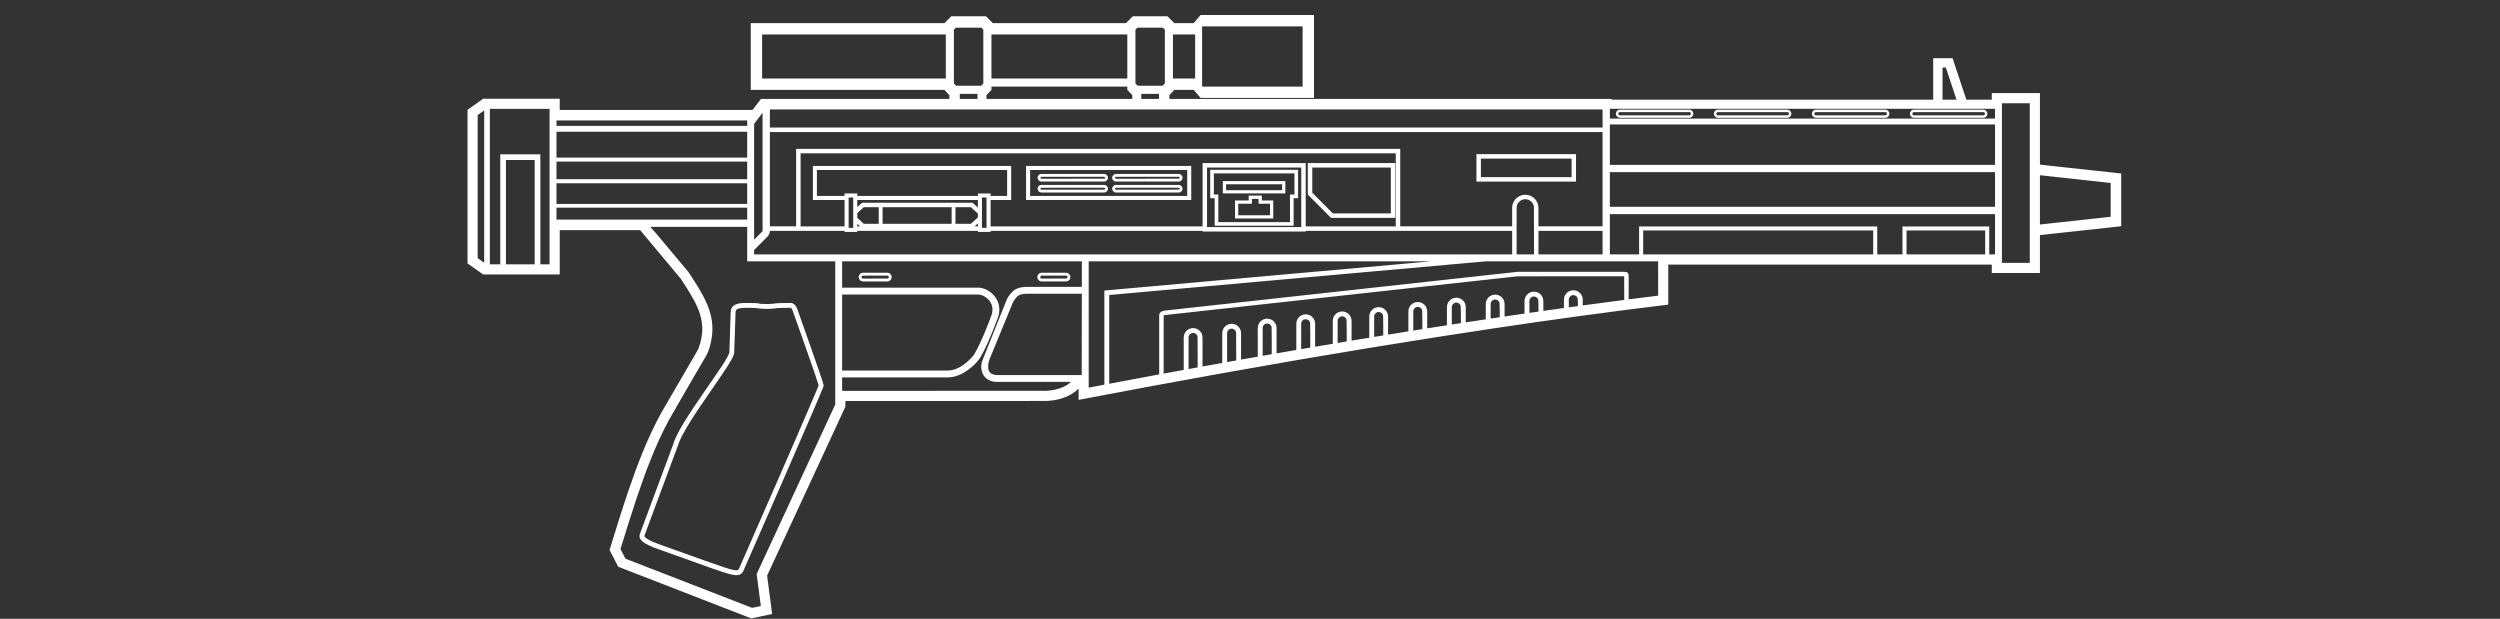 ﻿<?xml version="1.0" encoding="UTF-8" standalone="no"?>
<!DOCTYPE svg PUBLIC "-//W3C//DTD SVG 20010904//EN" "http://www.w3.org/TR/2001/REC-SVG-20010904/DTD/svg10.dtd">
<svg version="1.1" id="Frosty Editor v1.0.6.3" xmlns="http://www.w3.org/2000/svg" d1p1:xlink="http://www.w3.org/1999/xlink" viewBox="0 0 101 25" xmlns:d1p1="xmlns">
  <rect x="0" y="0" width="101" height="25" fill="#333333" stroke="none"/>
  <path stroke="none" fill="#ffffffff" d="M 48.505,0.607 C 48.503,0.609 48.502,0.611 48.500,0.613 48.408,0.720 48.316,0.827 48.224,0.934 47.441,0.934 47.441,0.934 47.441,0.934 47.350,0.842 47.258,0.750 47.166,0.658 45.764,0.658 45.764,0.658 45.764,0.658 45.673,0.750 45.581,0.842 45.489,0.934 40.109,0.934 40.109,0.934 40.109,0.934 40.017,0.842 39.925,0.750 39.834,0.658 38.432,0.658 38.432,0.658 38.432,0.658 38.340,0.750 38.248,0.842 38.157,0.934 30.330,0.934 30.330,0.934 30.330,0.934 30.330,3.630 30.330,3.630 30.330,3.630 38.154,3.630 38.154,3.630 38.154,3.630 38.221,3.702 38.288,3.773 38.355,3.844 38.355,3.996 38.355,3.996 38.355,3.996 30.744,3.996 30.744,3.996 30.744,3.996 30.630,4.145 30.515,4.293 30.401,4.442 22.613,4.442 22.613,4.442 22.613,4.442 22.613,3.989 22.613,3.989 22.613,3.989 19.519,3.989 19.519,3.989 19.519,3.989 19.309,4.139 19.098,4.288 18.888,4.437 18.888,6.505 18.888,8.573 18.888,10.641 19.098,10.790 19.309,10.939 19.519,11.088 22.613,11.088 22.613,11.088 22.613,11.088 22.613,9.297 22.613,9.297 22.613,9.297 25.861,9.297 25.861,9.297 25.861,9.297 26.409,9.951 26.958,10.605 27.503,11.261 27.763,11.662 28.035,12.061 28.214,12.506 28.304,12.732 28.363,12.972 28.371,13.213 28.383,13.509 28.323,13.805 28.219,14.082 28.177,14.176 28.117,14.259 28.069,14.349 27.622,15.116 27.174,15.881 26.731,16.650 26.157,17.685 25.737,18.797 25.358,19.916 25.117,20.619 24.904,21.330 24.682,22.039 24.663,22.098 24.644,22.158 24.626,22.218 24.743,22.444 24.860,22.671 24.977,22.897 26.767,23.592 28.558,24.288 30.348,24.983 30.630,24.923 30.912,24.864 31.194,24.805 31.126,24.288 31.059,23.771 30.991,23.255 32.045,20.980 33.099,18.706 34.153,16.432 34.153,16.200 34.153,16.200 34.153,16.200 36.853,16.200 39.553,16.200 42.253,16.199 42.636,16.188 43.025,16.094 43.349,15.884 43.431,15.830 43.507,15.769 43.575,15.698 43.575,16.155 43.575,16.155 43.575,16.155 45.495,15.788 47.417,15.431 49.342,15.085 50.260,14.920 51.179,14.761 52.097,14.600 52.797,14.480 53.497,14.359 54.198,14.245 54.416,14.209 54.633,14.172 54.850,14.134 55.206,14.075 55.562,14.020 55.918,13.960 57.389,13.718 58.862,13.490 60.336,13.268 62.686,12.916 65.039,12.592 67.398,12.306 67.398,10.689 67.398,10.689 67.398,10.689 80.468,10.689 80.468,10.689 80.468,10.689 80.468,11.028 80.468,11.028 80.468,11.028 82.413,11.028 82.413,11.028 82.413,11.028 82.413,10.619 82.413,10.619 82.413,10.619 82.413,9.498 82.413,9.498 82.413,9.498 83.508,9.379 84.602,9.259 85.697,9.140 85.697,7.009 85.697,7.009 85.697,7.009 84.602,6.890 83.508,6.770 82.413,6.651 82.413,3.761 82.413,3.761 82.413,3.761 80.468,3.761 80.468,3.761 80.468,3.761 80.468,4.027 80.468,4.027 80.468,4.027 79.440,4.027 79.440,4.027 79.440,4.027 79.254,3.469 79.069,2.910 78.884,2.352 78.101,2.352 78.101,2.352 78.101,2.352 78.101,4.027 78.101,4.027 78.101,4.027 72.000,4.027 72.000,4.027 72.000,4.027 65.138,4.027 65.138,4.027 65.138,4.027 65.101,3.990 65.044,3.993 64.996,3.996 47.243,3.996 47.243,3.996 47.243,3.996 47.243,3.844 47.243,3.844 47.243,3.844 47.310,3.773 47.377,3.702 47.444,3.630 48.224,3.630 48.224,3.630 48.224,3.630 48.317,3.739 48.411,3.848 48.505,3.957 53.085,3.957 53.085,3.957 53.085,3.957 53.085,0.607 53.085,0.607 53.085,0.607 Z M 48.565,1.066 C 52.626,1.066 52.626,1.066 52.626,1.066 52.626,3.498 52.626,3.498 52.626,3.498 48.565,3.498 48.565,3.498 48.565,3.498 Z M 38.621,1.117 C 39.644,1.117 39.644,1.117 39.644,1.117 39.672,1.145 39.699,1.172 39.727,1.200 39.727,3.370 39.727,3.370 39.727,3.370 39.697,3.402 39.668,3.433 39.638,3.465 38.628,3.465 38.628,3.465 38.628,3.465 38.598,3.433 38.568,3.402 38.538,3.370 38.538,1.200 38.538,1.200 38.538,1.200 38.566,1.172 38.594,1.145 38.621,1.117 Z M 45.954,1.117 C 46.977,1.117 46.977,1.117 46.977,1.117 47.004,1.145 47.032,1.172 47.060,1.200 47.060,3.370 47.060,3.370 47.060,3.370 47.030,3.402 47.000,3.433 46.970,3.465 45.960,3.465 45.960,3.465 45.960,3.465 45.930,3.433 45.901,3.402 45.871,3.370 45.871,1.200 45.871,1.200 45.871,1.200 45.899,1.172 45.926,1.145 45.954,1.117 Z M 30.789,1.392 C 38.211,1.392 38.211,1.392 38.211,1.392 38.211,3.172 38.211,3.172 38.211,3.172 30.789,3.172 30.789,3.172 30.789,3.172 Z M 40.055,1.392 C 45.543,1.392 45.543,1.392 45.543,1.392 45.543,3.172 45.543,3.172 45.543,3.172 40.055,3.172 40.055,3.172 40.055,3.172 Z M 47.387,1.392 C 47.956,1.392 47.956,1.392 47.956,1.392 48.284,1.392 48.284,1.392 48.284,1.392 48.284,3.172 48.284,3.172 48.284,3.172 47.956,3.172 47.956,3.172 47.956,3.172 47.387,3.172 47.387,3.172 47.387,3.172 Z M 78.478,2.728 C 78.612,2.728 78.612,2.728 78.612,2.728 78.743,3.123 78.874,3.518 79.005,3.913 79.043,4.027 79.043,4.027 79.043,4.027 78.478,4.027 78.478,4.027 78.478,4.027 78.478,3.913 78.478,3.913 78.478,3.913 Z M 40.055,3.499 C 45.543,3.499 45.543,3.499 45.543,3.499 45.543,3.499 45.543,3.499 45.543,3.499 45.543,3.499 45.543,3.499 45.543,3.499 45.543,3.630 45.543,3.630 45.543,3.630 45.744,3.844 45.744,3.844 45.744,3.844 45.744,3.996 45.744,3.996 45.744,3.996 39.854,3.996 39.854,3.996 39.854,3.996 39.854,3.844 39.854,3.844 39.854,3.844 40.055,3.630 40.055,3.630 40.055,3.630 40.055,3.499 40.055,3.499 40.055,3.499 Z M 45.818,3.793 C 45.818,3.793 45.818,3.793 45.818,3.793 45.818,3.996 45.818,3.996 45.818,3.996 45.818,3.996 45.818,3.996 45.818,3.996 Z M 38.775,3.793 C 39.490,3.793 39.490,3.793 39.490,3.793 39.490,3.996 39.490,3.996 39.490,3.996 38.775,3.996 38.775,3.996 38.775,3.996 Z M 46.108,3.793 C 46.823,3.793 46.823,3.793 46.823,3.793 46.823,3.996 46.823,3.996 46.823,3.996 46.108,3.996 46.108,3.996 46.108,3.996 Z M 80.878,4.171 C 82.003,4.171 82.003,4.171 82.003,4.171 82.003,6.651 82.003,6.651 82.003,6.651 82.003,10.619 82.003,10.619 82.003,10.619 80.878,10.619 80.878,10.619 80.878,10.619 Z M 65.038,4.395 C 80.599,4.395 80.599,4.395 80.599,4.395 80.599,4.792 80.599,4.792 80.599,4.792 65.038,4.792 65.038,4.792 65.038,4.792 Z M 19.790,4.399 C 22.203,4.399 22.203,4.399 22.203,4.399 22.203,10.679 22.203,10.679 22.203,10.679 21.830,10.679 21.830,10.679 21.830,10.679 21.830,6.234 21.830,6.234 21.830,6.234 20.211,6.234 20.211,6.234 20.211,6.234 20.211,10.679 20.211,10.679 20.211,10.679 19.790,10.679 19.790,10.679 19.790,10.679 Z M 31.103,4.422 C 64.744,4.422 64.744,4.422 64.744,4.422 64.744,5.152 64.744,5.152 64.744,5.152 31.103,5.152 31.103,5.152 31.103,5.152 Z M 72.173,4.431 C 72.158,4.431 72.143,4.431 72.127,4.431 71.219,4.431 70.311,4.431 69.403,4.431 69.397,4.431 69.397,4.431 69.397,4.431 69.344,4.433 69.293,4.463 69.266,4.508 69.234,4.558 69.233,4.625 69.263,4.676 69.290,4.723 69.341,4.755 69.395,4.758 69.441,4.758 69.488,4.758 69.534,4.758 70.426,4.758 71.317,4.758 72.209,4.758 72.263,4.758 72.316,4.728 72.345,4.682 72.376,4.633 72.379,4.568 72.351,4.517 72.325,4.468 72.274,4.435 72.219,4.431 72.204,4.431 72.188,4.431 72.173,4.431 Z M 80.093,4.431 C 80.078,4.431 80.062,4.431 80.047,4.431 79.139,4.431 78.231,4.431 77.322,4.431 77.317,4.431 77.317,4.431 77.317,4.431 77.264,4.433 77.213,4.463 77.186,4.508 77.154,4.558 77.153,4.625 77.183,4.676 77.210,4.723 77.261,4.755 77.315,4.758 77.361,4.758 77.408,4.758 77.454,4.758 78.345,4.758 79.237,4.758 80.129,4.758 80.183,4.758 80.236,4.728 80.265,4.682 80.296,4.633 80.298,4.568 80.270,4.517 80.245,4.468 80.193,4.435 80.139,4.431 80.123,4.431 80.108,4.431 80.093,4.431 Z M 68.187,4.431 C 68.164,4.431 68.141,4.431 68.118,4.431 67.226,4.431 66.335,4.431 65.443,4.431 65.437,4.431 65.437,4.431 65.437,4.431 65.384,4.433 65.334,4.463 65.306,4.508 65.274,4.558 65.273,4.625 65.303,4.676 65.330,4.723 65.381,4.755 65.435,4.758 65.482,4.758 65.528,4.758 65.574,4.758 66.466,4.758 67.357,4.758 68.249,4.758 68.303,4.758 68.356,4.728 68.385,4.682 68.417,4.632 68.419,4.564 68.389,4.513 68.362,4.466 68.311,4.434 68.257,4.431 68.234,4.431 68.210,4.431 68.187,4.431 Z M 76.107,4.431 C 76.084,4.431 76.060,4.431 76.037,4.431 75.146,4.431 74.254,4.431 73.363,4.431 73.357,4.431 73.357,4.431 73.357,4.431 73.304,4.433 73.253,4.463 73.226,4.508 73.194,4.558 73.193,4.625 73.223,4.676 73.250,4.723 73.301,4.755 73.355,4.758 73.401,4.758 73.448,4.758 73.494,4.758 74.386,4.758 75.277,4.758 76.169,4.758 76.223,4.758 76.276,4.728 76.305,4.682 76.337,4.632 76.339,4.564 76.309,4.513 76.282,4.466 76.231,4.434 76.176,4.431 76.153,4.431 76.130,4.431 76.107,4.431 Z M 19.561,4.462 C 19.561,10.616 19.561,10.616 19.561,10.616 19.473,10.554 19.385,10.491 19.298,10.429 19.298,4.648 19.298,4.648 19.298,4.648 19.385,4.586 19.473,4.524 19.561,4.462 Z M 65.449,4.529 C 65.459,4.529 65.469,4.530 65.478,4.529 68.247,4.529 68.247,4.529 68.247,4.529 68.277,4.528 68.305,4.551 68.311,4.580 68.317,4.609 68.302,4.640 68.276,4.653 68.257,4.663 68.236,4.659 68.215,4.660 67.292,4.660 66.368,4.660 65.444,4.660 65.413,4.660 65.384,4.634 65.380,4.604 65.376,4.575 65.393,4.544 65.421,4.534 65.430,4.530 65.440,4.529 65.449,4.529 Z M 69.409,4.529 C 69.419,4.529 69.429,4.530 69.438,4.529 72.206,4.529 72.206,4.529 72.206,4.529 72.236,4.528 72.265,4.551 72.271,4.580 72.277,4.609 72.262,4.640 72.236,4.653 72.217,4.663 72.196,4.659 72.175,4.660 71.251,4.660 70.328,4.660 69.404,4.660 69.373,4.660 69.344,4.634 69.340,4.604 69.336,4.575 69.353,4.544 69.381,4.534 69.390,4.530 69.399,4.529 69.409,4.529 Z M 73.369,4.529 C 73.379,4.529 73.388,4.530 73.398,4.529 76.166,4.529 76.166,4.529 76.166,4.529 76.196,4.528 76.225,4.551 76.230,4.580 76.237,4.609 76.222,4.640 76.196,4.653 76.177,4.663 76.155,4.659 76.135,4.660 75.211,4.660 74.287,4.660 73.363,4.660 73.332,4.660 73.304,4.634 73.300,4.604 73.295,4.575 73.313,4.544 73.341,4.534 73.350,4.530 73.359,4.529 73.369,4.529 Z M 77.329,4.529 C 77.338,4.529 77.348,4.530 77.358,4.529 80.126,4.529 80.126,4.529 80.126,4.529 80.156,4.528 80.184,4.551 80.190,4.580 80.197,4.609 80.182,4.640 80.156,4.653 80.137,4.663 80.115,4.659 80.095,4.660 79.171,4.660 78.247,4.660 77.323,4.660 77.292,4.660 77.264,4.634 77.260,4.604 77.255,4.575 77.273,4.544 77.301,4.534 77.310,4.530 77.319,4.529 77.329,4.529 Z M 30.808,4.558 C 30.808,9.339 30.808,9.339 30.808,9.339 30.466,9.684 30.466,9.684 30.466,9.684 30.466,9.166 30.466,9.166 30.466,9.166 30.466,5.004 30.466,5.004 30.466,5.004 Z M 22.482,4.868 C 30.187,4.868 30.187,4.868 30.187,4.868 30.187,5.086 30.187,5.086 30.187,5.086 22.482,5.086 22.482,5.086 22.482,5.086 Z M 65.038,5.029 C 80.599,5.029 80.599,5.029 80.599,5.029 80.599,6.661 80.599,6.661 80.599,6.661 65.038,6.661 65.038,6.661 65.038,6.661 Z M 22.482,5.321 C 30.187,5.321 30.187,5.321 30.187,5.321 30.187,6.366 30.187,6.366 30.187,6.366 22.482,6.366 22.482,6.366 22.482,6.366 Z M 31.103,5.335 C 64.744,5.335 64.744,5.335 64.744,5.335 64.744,9.144 64.744,9.144 64.744,9.144 62.154,9.144 62.154,9.144 62.154,9.144 62.154,8.890 62.154,8.636 62.153,8.382 62.149,8.198 62.041,8.022 61.879,7.935 61.793,7.887 61.694,7.865 61.595,7.870 61.416,7.877 61.244,7.983 61.158,8.141 61.106,8.231 61.086,8.337 61.091,8.441 61.091,9.144 61.091,9.144 61.091,9.144 56.569,9.144 56.569,9.144 56.569,9.144 56.569,6.014 56.569,6.014 56.569,6.014 32.164,6.014 32.164,6.014 32.164,6.014 32.164,6.030 32.164,6.030 32.164,6.030 32.164,9.144 32.164,9.144 32.164,9.144 31.103,9.144 31.103,9.144 31.103,9.144 Z M 32.344,6.194 C 56.389,6.194 56.389,6.194 56.389,6.194 56.389,9.146 56.389,9.146 56.389,9.146 52.751,9.146 52.751,9.146 52.751,9.146 52.751,8.294 52.751,7.441 52.751,6.589 48.584,6.589 48.584,6.589 48.584,6.589 48.584,6.605 48.584,6.605 48.584,6.605 48.584,9.146 48.584,9.146 48.584,9.146 40.020,9.146 40.020,9.146 40.020,9.146 40.020,8.080 40.020,8.080 40.020,8.080 40.852,8.080 40.852,8.080 40.852,8.080 40.852,6.705 40.852,6.705 40.852,6.705 38.181,6.705 35.511,6.705 32.840,6.705 32.840,6.722 32.840,6.722 32.840,6.722 32.840,8.080 32.840,8.080 32.840,8.080 34.121,8.080 34.121,8.080 34.121,8.080 34.121,9.146 34.121,9.146 34.121,9.146 32.344,9.146 32.344,9.146 32.344,9.146 Z M 59.648,6.227 C 59.648,6.243 59.648,6.243 59.648,6.243 59.648,7.336 59.648,7.336 59.648,7.336 63.671,7.336 63.671,7.336 63.671,7.336 63.671,6.227 63.671,6.227 63.671,6.227 Z M 59.828,6.407 C 63.491,6.407 63.491,6.407 63.491,6.407 63.491,7.156 63.491,7.156 63.491,7.156 59.828,7.156 59.828,7.156 59.828,7.156 Z M 20.440,6.464 C 21.601,6.464 21.601,6.464 21.601,6.464 21.601,10.679 21.601,10.679 21.601,10.679 20.440,10.679 20.440,10.679 20.440,10.679 Z M 22.482,6.530 C 30.187,6.530 30.187,6.530 30.187,6.530 30.187,7.239 30.187,7.239 30.187,7.239 22.482,7.239 22.482,7.239 22.482,7.239 Z M 52.835,6.589 C 52.835,6.605 52.835,6.605 52.835,6.605 52.835,7.860 52.835,7.860 52.835,7.860 53.148,8.174 53.460,8.488 53.773,8.802 56.370,8.802 56.370,8.802 56.370,8.802 56.370,6.589 56.370,6.589 56.370,6.589 Z M 41.453,6.705 C 41.453,6.722 41.453,6.722 41.453,6.722 41.453,8.080 41.453,8.080 41.453,8.080 48.126,8.080 48.126,8.080 48.126,8.080 48.126,6.705 48.126,6.705 48.126,6.705 45.902,6.705 43.677,6.705 41.453,6.705 Z M 48.764,6.769 C 52.571,6.769 52.571,6.769 52.571,6.769 52.571,9.173 52.571,9.173 52.571,9.173 48.764,9.173 48.764,9.173 48.764,9.173 Z M 53.016,6.769 C 56.190,6.769 56.190,6.769 56.190,6.769 56.190,8.622 56.190,8.622 56.190,8.622 53.847,8.622 53.847,8.622 53.847,8.622 53.016,7.786 53.016,7.786 53.016,7.786 Z M 48.892,6.859 C 48.892,6.875 48.892,6.875 48.892,6.875 48.892,8.006 48.892,8.006 48.892,8.006 49.072,8.006 49.072,8.006 49.072,8.006 49.072,9.120 49.072,9.120 49.072,9.120 52.263,9.120 52.263,9.120 52.263,9.120 52.263,8.006 52.263,8.006 52.263,8.006 52.443,8.006 52.443,8.006 52.443,8.006 52.443,6.859 52.443,6.859 52.443,6.859 Z M 33.003,6.869 C 40.688,6.869 40.688,6.869 40.688,6.869 40.688,7.916 40.688,7.916 40.688,7.916 40.020,7.916 40.020,7.916 40.020,7.916 40.020,7.815 40.020,7.815 40.020,7.815 39.507,7.815 39.507,7.815 39.507,7.815 39.507,7.831 39.507,7.831 39.507,7.831 39.507,7.916 39.507,7.916 39.507,7.916 34.634,7.916 34.634,7.916 34.634,7.916 34.634,7.815 34.634,7.815 34.634,7.815 34.121,7.815 34.121,7.815 34.121,7.815 34.121,7.831 34.121,7.831 34.121,7.831 34.121,7.916 34.121,7.916 34.121,7.916 33.003,7.916 33.003,7.916 33.003,7.916 Z M 41.617,6.869 C 47.963,6.869 47.963,6.869 47.963,6.869 47.963,7.916 47.963,7.916 47.963,7.916 41.617,7.916 41.617,7.916 41.617,7.916 Z M 65.038,6.955 C 80.599,6.955 80.599,6.955 80.599,6.955 80.599,8.356 80.599,8.356 80.599,8.356 65.038,8.356 65.038,8.356 65.038,8.356 Z M 49.040,7.006 C 52.295,7.006 52.295,7.006 52.295,7.006 52.295,7.290 52.295,7.574 52.295,7.858 52.115,7.858 52.115,7.858 52.115,7.858 52.115,8.973 52.115,8.973 52.115,8.973 49.220,8.973 49.220,8.973 49.220,8.973 49.220,7.858 49.220,7.858 49.220,7.858 49.040,7.858 49.040,7.858 49.040,7.858 Z M 43.335,7.027 C 42.912,7.027 42.489,7.027 42.066,7.028 42.064,7.028 42.061,7.028 42.058,7.028 41.978,7.034 41.912,7.111 41.920,7.191 41.923,7.271 41.997,7.339 42.076,7.335 42.922,7.335 43.768,7.335 44.613,7.335 44.696,7.334 44.766,7.256 44.760,7.174 44.759,7.093 44.684,7.024 44.603,7.027 44.180,7.027 43.758,7.027 43.335,7.027 Z M 46.347,7.027 C 45.924,7.027 45.502,7.027 45.079,7.028 45.076,7.028 45.074,7.028 45.071,7.028 44.991,7.034 44.925,7.111 44.932,7.191 44.935,7.271 45.009,7.339 45.089,7.335 45.935,7.335 46.780,7.335 47.626,7.335 47.708,7.334 47.779,7.256 47.773,7.174 47.771,7.093 47.697,7.024 47.616,7.027 47.193,7.027 46.770,7.027 46.347,7.027 Z M 82.413,7.079 C 82.468,7.085 82.522,7.091 82.577,7.097 83.475,7.195 84.373,7.293 85.271,7.391 85.271,8.758 85.271,8.758 85.271,8.758 84.373,8.856 83.475,8.954 82.577,9.052 82.522,9.058 82.468,9.064 82.413,9.070 Z M 47.620,7.142 C 47.646,7.143 47.668,7.171 47.654,7.196 47.648,7.217 47.625,7.222 47.606,7.219 46.793,7.221 45.980,7.221 45.167,7.220 45.130,7.217 45.087,7.232 45.056,7.207 45.034,7.183 45.057,7.134 45.091,7.143 45.934,7.141 46.777,7.142 47.620,7.142 Z M 44.608,7.142 C 44.634,7.143 44.655,7.172 44.641,7.197 44.634,7.219 44.610,7.221 44.590,7.219 43.780,7.221 42.971,7.221 42.161,7.220 42.122,7.216 42.077,7.233 42.043,7.207 42.021,7.183 42.045,7.134 42.079,7.143 42.922,7.141 43.765,7.142 44.608,7.142 Z M 49.402,7.314 C 49.402,7.331 49.402,7.331 49.402,7.331 49.402,7.814 49.402,7.814 49.402,7.814 51.928,7.814 51.928,7.814 51.928,7.814 51.928,7.314 51.928,7.314 51.928,7.314 Z M 22.482,7.403 C 30.187,7.403 30.187,7.403 30.187,7.403 30.187,8.240 30.187,8.240 30.187,8.240 22.482,8.240 22.482,8.240 22.482,8.240 Z M 49.533,7.445 C 51.797,7.445 51.797,7.445 51.797,7.445 51.797,7.683 51.797,7.683 51.797,7.683 49.533,7.683 49.533,7.683 49.533,7.683 Z M 43.335,7.470 C 42.912,7.470 42.489,7.470 42.066,7.470 42.058,7.470 42.058,7.470 42.058,7.470 41.978,7.476 41.912,7.554 41.920,7.634 41.923,7.714 41.997,7.781 42.076,7.778 42.922,7.777 43.768,7.778 44.613,7.777 44.696,7.776 44.766,7.699 44.760,7.617 44.759,7.536 44.684,7.466 44.603,7.470 44.180,7.470 43.758,7.470 43.335,7.470 Z M 46.347,7.470 C 45.924,7.470 45.502,7.470 45.079,7.470 45.071,7.470 45.071,7.470 45.071,7.470 44.991,7.476 44.925,7.553 44.932,7.634 44.935,7.714 45.009,7.781 45.089,7.778 45.935,7.777 46.780,7.778 47.626,7.777 47.708,7.776 47.779,7.699 47.773,7.617 47.771,7.536 47.697,7.466 47.616,7.470 47.193,7.470 46.770,7.470 46.347,7.470 Z M 44.600,7.584 C 44.629,7.580 44.657,7.611 44.641,7.639 44.635,7.660 44.612,7.665 44.593,7.661 43.783,7.663 42.972,7.663 42.162,7.663 42.123,7.658 42.078,7.675 42.044,7.650 42.020,7.626 42.045,7.575 42.081,7.586 42.920,7.584 43.760,7.585 44.600,7.584 Z M 47.612,7.584 C 47.641,7.581 47.669,7.611 47.654,7.639 47.647,7.660 47.625,7.665 47.606,7.661 46.793,7.663 45.980,7.663 45.168,7.663 45.130,7.659 45.085,7.676 45.054,7.647 45.035,7.621 45.060,7.576 45.093,7.586 45.933,7.584 46.773,7.585 47.612,7.584 Z M 50.447,7.903 C 50.447,7.920 50.447,7.920 50.447,7.920 50.447,8.100 50.447,8.100 50.447,8.100 50.263,8.100 50.079,8.100 49.895,8.100 49.895,8.827 49.895,8.827 49.895,8.827 51.440,8.827 51.440,8.827 51.440,8.827 51.440,8.100 51.440,8.100 51.440,8.100 51.286,8.100 51.132,8.100 50.978,8.100 50.978,7.903 50.978,7.903 50.978,7.903 Z M 34.285,7.979 C 34.470,7.979 34.470,7.979 34.470,7.979 34.470,9.206 34.470,9.206 34.470,9.206 34.285,9.206 34.285,9.206 34.285,9.206 Z M 39.671,7.979 C 39.856,7.979 39.856,7.979 39.856,7.979 39.856,9.206 39.856,9.206 39.856,9.206 39.671,9.206 39.671,9.206 39.671,9.206 Z M 50.578,8.034 C 50.847,8.034 50.847,8.034 50.847,8.034 50.847,8.231 50.847,8.231 50.847,8.231 51.308,8.231 51.308,8.231 51.308,8.231 51.308,8.696 51.308,8.696 51.308,8.696 50.026,8.696 50.026,8.696 50.026,8.696 50.026,8.231 50.026,8.231 50.026,8.231 50.578,8.231 50.578,8.231 50.578,8.231 Z M 61.619,8.049 C 61.720,8.047 61.820,8.092 61.885,8.168 61.942,8.232 61.977,8.317 61.971,8.404 61.975,9.029 61.974,9.654 61.974,10.279 61.271,10.279 61.271,10.279 61.271,10.279 61.271,9.692 61.272,9.105 61.271,8.518 61.271,8.446 61.267,8.376 61.283,8.306 61.322,8.160 61.467,8.047 61.619,8.049 Z M 34.634,8.080 C 39.507,8.080 39.507,8.080 39.507,8.080 39.507,8.385 39.507,8.385 39.507,8.385 39.436,8.320 39.365,8.255 39.294,8.190 34.828,8.190 34.828,8.190 34.828,8.190 34.827,8.192 34.825,8.193 34.824,8.195 34.760,8.252 34.697,8.310 34.634,8.367 Z M 34.898,8.371 C 35.501,8.371 35.501,8.371 35.501,8.371 35.501,9.041 35.501,9.041 35.501,9.041 34.898,9.041 34.898,9.041 34.898,9.041 34.810,8.961 34.722,8.881 34.634,8.801 34.634,8.611 34.634,8.611 34.634,8.611 34.722,8.531 34.810,8.451 34.898,8.371 Z M 35.656,8.371 C 38.446,8.371 38.446,8.371 38.446,8.371 38.446,9.041 38.446,9.041 38.446,9.041 35.656,9.041 35.656,9.041 35.656,9.041 Z M 38.601,8.371 C 39.224,8.371 39.224,8.371 39.224,8.371 39.318,8.456 39.413,8.542 39.507,8.628 39.507,8.783 39.507,8.783 39.507,8.783 39.413,8.869 39.318,8.955 39.224,9.041 38.601,9.041 38.601,9.041 38.601,9.041 Z M 22.482,8.389 C 30.187,8.389 30.187,8.389 30.187,8.389 30.187,8.871 30.187,8.871 30.187,8.871 22.482,8.871 22.482,8.871 22.482,8.871 Z M 65.038,8.651 C 80.599,8.651 80.599,8.651 80.599,8.651 80.599,10.279 80.599,10.279 80.599,10.279 80.365,10.279 80.365,10.279 80.365,10.279 80.365,9.148 80.365,9.148 80.365,9.148 76.860,9.148 76.860,9.148 76.860,9.148 76.860,10.279 76.860,10.279 76.860,10.279 75.841,10.279 75.841,10.279 75.841,10.279 75.841,9.148 75.841,9.148 75.841,9.148 66.220,9.148 66.220,9.148 66.220,9.148 66.220,10.279 66.220,10.279 66.220,10.279 65.038,10.279 65.038,10.279 65.038,10.279 Z M 39.507,9.027 C 39.507,9.370 39.507,9.370 39.507,9.370 40.020,9.370 40.020,9.370 40.020,9.370 40.020,9.327 40.020,9.327 40.020,9.327 48.584,9.327 48.584,9.327 48.584,9.327 48.584,9.354 48.584,9.354 48.584,9.354 52.751,9.354 52.751,9.354 52.751,9.354 52.751,9.327 52.751,9.327 52.751,9.327 56.569,9.327 56.569,9.327 56.569,9.327 61.091,9.327 61.091,9.327 61.091,9.327 61.091,10.279 61.091,10.279 61.091,10.279 43.706,10.279 43.706,10.279 43.706,10.279 34.022,10.279 34.022,10.279 34.022,10.279 30.466,10.279 30.466,10.279 30.466,10.279 30.466,10.102 30.466,10.102 30.466,10.102 30.567,10.000 30.567,10.000 30.567,10.000 30.760,9.806 30.760,9.806 30.760,9.806 30.954,9.611 30.954,9.611 30.954,9.611 31.033,9.542 31.103,9.448 31.103,9.339 31.103,9.327 31.103,9.327 31.103,9.327 32.197,9.327 32.197,9.327 32.197,9.327 34.121,9.327 34.121,9.327 34.121,9.327 34.121,9.370 34.121,9.370 34.121,9.370 34.634,9.370 34.634,9.370 34.634,9.370 34.634,9.327 34.634,9.327 34.634,9.327 39.507,9.327 39.507,9.327 39.507,9.327 39.507,9.146 39.507,9.146 39.507,9.146 39.376,9.146 39.376,9.146 39.376,9.146 39.420,9.106 39.464,9.066 39.507,9.027 Z M 34.634,9.044 C 34.671,9.078 34.709,9.112 34.746,9.146 34.634,9.146 34.634,9.146 34.634,9.146 Z M 26.271,9.166 C 30.187,9.166 30.187,9.166 30.187,9.166 30.187,9.444 30.187,9.444 30.187,9.444 30.187,10.558 30.187,10.558 30.187,10.558 33.744,10.558 33.744,10.558 33.744,10.558 33.744,16.341 33.744,16.341 33.744,16.341 32.686,18.624 31.627,20.907 30.569,23.190 30.626,23.621 30.682,24.052 30.738,24.483 30.620,24.507 30.502,24.532 30.384,24.557 28.679,23.895 26.974,23.233 25.269,22.571 25.202,22.441 25.134,22.310 25.067,22.179 25.277,21.510 25.481,20.839 25.703,20.175 26.071,19.084 26.470,17.998 27.017,16.982 27.513,16.109 28.021,15.244 28.526,14.377 28.656,14.143 28.719,13.879 28.758,13.616 28.825,13.177 28.749,12.724 28.579,12.316 28.379,11.842 28.093,11.413 27.810,10.987 27.380,10.473 26.949,9.958 26.519,9.444 Z M 66.384,9.312 C 66.401,9.312 66.401,9.312 66.401,9.312 75.677,9.312 75.677,9.312 75.677,9.312 75.677,10.279 75.677,10.279 75.677,10.279 66.384,10.279 66.384,10.279 66.384,10.279 Z M 77.024,9.312 C 77.041,9.312 77.041,9.312 77.041,9.312 80.201,9.312 80.201,9.312 80.201,9.312 80.201,10.279 80.201,10.279 80.201,10.279 77.024,10.279 77.024,10.279 77.024,10.279 Z M 62.154,9.327 C 64.744,9.327 64.744,9.327 64.744,9.327 64.744,9.985 64.744,9.985 64.744,9.985 64.744,10.279 64.744,10.279 64.744,10.279 62.154,10.279 62.154,10.279 62.154,10.279 62.154,9.962 62.154,9.644 62.154,9.327 Z M 34.022,10.558 C 43.369,10.558 43.369,10.558 43.369,10.558 43.427,10.558 43.427,10.558 43.427,10.558 43.706,10.558 43.706,10.558 43.706,10.558 43.706,11.589 43.706,11.589 43.706,11.589 43.427,11.589 43.427,11.589 43.427,11.589 43.369,11.589 43.369,11.589 43.369,11.589 43.260,11.589 43.260,11.589 43.260,11.589 41.583,11.589 41.583,11.589 41.583,11.589 41.560,11.589 41.537,11.588 41.514,11.589 41.353,11.590 41.188,11.605 41.043,11.680 40.880,11.769 40.767,11.925 40.680,12.085 39.658,14.642 40.680,12.085 39.658,14.642 39.623,14.823 39.642,15.024 39.748,15.180 39.852,15.332 40.034,15.414 40.214,15.428 43.260,15.428 43.260,15.428 43.260,15.428 43.260,15.433 43.260,15.433 43.260,15.433 43.175,15.515 43.072,15.579 42.965,15.629 42.748,15.730 42.512,15.775 42.275,15.788 39.827,15.790 36.603,15.790 34.022,15.791 34.022,15.248 34.022,15.248 34.022,15.248 35.350,15.248 37.104,15.248 38.224,15.247 38.466,15.257 38.706,15.188 38.916,15.071 39.173,14.922 39.404,14.724 39.579,14.483 39.708,14.271 39.816,14.048 39.917,13.822 40.055,13.511 40.181,13.195 40.299,12.877 40.399,12.647 40.400,12.375 40.295,12.147 40.163,11.871 39.890,11.663 39.585,11.623 38.022,11.622 35.760,11.621 34.022,11.621 Z M 43.984,10.558 C 57.819,10.558 57.819,10.558 57.819,10.558 44.616,11.738 44.616,11.738 44.616,11.738 44.616,15.541 44.616,15.541 44.616,15.541 44.405,15.581 44.195,15.620 43.984,15.660 Z M 60.028,10.558 C 66.988,10.558 66.988,10.558 66.988,10.558 66.989,11.020 66.989,11.482 66.989,11.944 66.592,11.992 66.196,12.043 65.799,12.094 65.799,11.167 65.799,11.167 65.799,11.167 65.799,11.025 65.750,10.980 65.612,10.980 61.321,10.980 61.321,10.980 61.321,10.980 47.026,12.551 47.026,12.551 47.026,12.551 46.951,12.565 46.831,12.613 46.831,12.746 46.831,15.126 46.831,15.126 46.831,15.126 46.158,15.250 45.485,15.377 44.813,15.504 44.813,11.918 44.813,11.918 44.813,11.918 49.884,11.464 54.956,11.011 60.028,10.558 Z M 34.866,11.019 C 34.769,11.019 34.691,11.097 34.691,11.194 34.691,11.291 34.769,11.370 34.866,11.370 35.848,11.370 35.848,11.370 35.848,11.370 35.945,11.370 36.023,11.291 36.023,11.194 36.023,11.097 35.945,11.019 35.848,11.019 Z M 42.085,11.019 C 41.988,11.019 41.910,11.097 41.910,11.194 41.910,11.291 41.988,11.370 42.085,11.370 43.068,11.370 43.068,11.370 43.068,11.370 43.165,11.370 43.243,11.291 43.243,11.194 43.243,11.097 43.165,11.019 43.068,11.019 Z M 35.832,11.133 C 35.848,11.133 35.864,11.134 35.878,11.142 35.924,11.163 35.913,11.238 35.867,11.252 35.569,11.257 35.271,11.254 34.973,11.255 34.929,11.250 34.882,11.264 34.840,11.248 34.790,11.230 34.799,11.153 34.845,11.137 34.926,11.134 35.008,11.135 35.089,11.134 35.332,11.133 35.574,11.135 35.817,11.133 35.822,11.133 35.827,11.132 35.832,11.133 Z M 43.056,11.133 C 43.070,11.133 43.085,11.135 43.098,11.142 43.143,11.163 43.133,11.238 43.087,11.252 42.788,11.257 42.488,11.254 42.189,11.255 42.146,11.251 42.102,11.264 42.061,11.249 42.023,11.236 42.016,11.185 42.039,11.156 42.056,11.128 42.092,11.138 42.119,11.136 42.427,11.132 42.734,11.134 43.042,11.133 43.047,11.133 43.051,11.133 43.056,11.133 Z M 65.371,11.160 C 65.453,11.160 65.534,11.160 65.616,11.161 65.620,11.480 65.619,11.799 65.619,12.117 65.060,12.189 64.502,12.263 63.943,12.339 63.943,12.106 63.943,12.106 63.943,12.106 63.943,11.896 63.774,11.726 63.563,11.726 63.353,11.726 63.183,11.896 63.183,12.106 63.183,12.443 63.183,12.443 63.183,12.443 62.906,12.482 62.628,12.521 62.351,12.560 62.351,12.163 62.351,12.163 62.351,12.163 62.351,11.953 62.182,11.783 61.971,11.783 61.761,11.783 61.591,11.953 61.591,12.163 61.591,12.669 61.591,12.669 61.591,12.669 61.322,12.708 61.054,12.748 60.785,12.787 60.785,12.283 60.785,12.283 60.785,12.283 60.785,12.072 60.616,11.903 60.405,11.903 60.195,11.903 60.025,12.072 60.025,12.283 60.025,12.901 60.025,12.901 60.025,12.901 59.755,12.941 59.486,12.983 59.216,13.024 59.216,12.408 59.216,12.408 59.216,12.408 59.216,12.198 59.047,12.028 58.836,12.028 58.626,12.028 58.456,12.198 58.456,12.408 58.456,13.142 58.456,13.142 58.456,13.142 58.190,13.183 57.925,13.223 57.659,13.265 57.659,12.582 57.659,12.582 57.659,12.582 57.659,12.371 57.489,12.202 57.279,12.202 57.068,12.202 56.899,12.371 56.899,12.582 56.899,13.387 56.899,13.387 56.899,13.387 56.626,13.431 56.352,13.475 56.079,13.519 56.079,12.789 56.079,12.789 56.079,12.789 56.079,12.579 55.910,12.409 55.699,12.409 55.489,12.409 55.319,12.579 55.319,12.789 55.319,13.643 55.319,13.643 55.319,13.643 55.081,13.682 54.842,13.722 54.604,13.761 54.604,12.963 54.604,12.963 54.604,12.963 54.604,12.753 54.434,12.583 54.224,12.583 54.013,12.583 53.844,12.753 53.844,12.963 53.844,13.888 53.844,13.888 53.844,13.888 53.606,13.928 53.369,13.968 53.131,14.009 53.131,13.080 53.131,13.080 53.131,13.080 53.131,12.869 52.962,12.700 52.751,12.700 52.541,12.700 52.371,12.869 52.371,13.080 52.371,14.138 52.371,14.138 52.371,14.138 52.105,14.184 51.840,14.230 51.574,14.276 51.574,13.253 51.574,13.253 51.574,13.253 51.574,13.043 51.405,12.874 51.194,12.874 50.984,12.874 50.814,13.043 50.814,13.253 50.814,14.409 50.814,14.409 50.814,14.409 50.589,14.448 50.364,14.488 50.139,14.528 50.139,13.461 50.139,13.461 50.139,13.461 50.139,13.250 49.970,13.081 49.759,13.081 49.549,13.081 49.379,13.250 49.379,13.461 49.379,14.663 49.379,14.663 49.379,14.663 49.114,14.711 48.848,14.758 48.582,14.806 48.582,13.635 48.582,13.635 48.582,13.635 48.582,13.424 48.413,13.255 48.202,13.255 47.992,13.255 47.822,13.424 47.822,13.635 47.822,14.945 47.822,14.945 47.822,14.945 47.552,14.994 47.281,15.043 47.011,15.093 47.011,13.428 47.011,13.428 47.011,13.428 47.012,13.204 47.009,12.981 47.013,12.757 47.010,12.734 47.041,12.735 47.057,12.729 51.670,12.222 56.283,11.715 60.897,11.208 61.052,11.194 61.209,11.167 61.364,11.163 62.570,11.159 63.775,11.161 64.981,11.161 65.030,11.161 65.078,11.161 65.127,11.161 65.208,11.161 65.290,11.160 65.371,11.160 Z M 41.529,11.867 C 43.706,11.867 43.706,11.867 43.706,11.867 43.701,15.154 43.701,15.154 43.701,15.154 40.308,15.154 40.308,15.154 40.308,15.154 39.839,15.154 39.890,14.775 39.977,14.514 40.914,12.237 40.914,12.237 40.914,12.237 41.086,11.920 41.190,11.867 41.529,11.867 Z M 34.022,11.899 C 39.544,11.899 39.544,11.899 39.544,11.899 39.717,11.899 40.213,12.158 40.070,12.692 39.953,13.022 39.654,13.806 39.364,14.309 39.331,14.366 38.858,14.970 38.287,14.970 34.022,14.970 34.022,14.970 34.022,14.970 Z M 63.555,11.923 C 63.633,11.917 63.710,11.971 63.736,12.045 63.750,12.151 63.748,12.258 63.747,12.366 63.696,12.373 63.646,12.379 63.596,12.386 63.524,12.396 63.452,12.406 63.380,12.416 63.380,12.318 63.380,12.220 63.380,12.122 63.370,12.022 63.454,11.925 63.555,11.923 Z M 61.955,11.980 C 62.039,11.972 62.122,12.029 62.147,12.109 62.158,12.268 62.155,12.428 62.154,12.588 62.032,12.606 61.910,12.623 61.788,12.641 61.788,12.486 61.788,12.331 61.788,12.177 61.779,12.080 61.859,11.987 61.955,11.980 Z M 60.397,12.100 C 60.478,12.094 60.557,12.152 60.580,12.229 60.593,12.424 60.589,12.620 60.588,12.816 60.466,12.834 60.344,12.853 60.222,12.871 60.222,12.683 60.222,12.496 60.223,12.308 60.207,12.206 60.293,12.100 60.397,12.100 Z M 58.829,12.225 C 58.910,12.220 58.990,12.279 59.012,12.357 59.023,12.589 59.019,12.822 59.020,13.055 58.897,13.073 58.775,13.092 58.653,13.111 58.653,13.035 58.653,12.958 58.653,12.882 58.653,12.728 58.655,12.573 58.653,12.419 58.645,12.321 58.730,12.226 58.829,12.225 Z M 30.096,12.239 C 29.656,12.239 29.519,12.393 29.519,12.628 29.468,14.219 29.468,14.219 29.468,14.219 29.468,14.546 27.440,17.053 27.203,17.937 25.846,21.585 25.846,21.585 25.846,21.585 25.787,21.787 25.962,21.978 26.698,22.222 28.788,22.970 28.788,22.970 28.788,22.970 29.564,23.232 29.865,23.358 30.024,23.082 30.024,23.082 33.280,15.673 33.280,15.578 33.280,15.480 32.208,12.479 32.208,12.479 32.164,12.347 32.058,12.239 31.950,12.239 31.027,12.239 31.446,12.282 30.996,12.282 30.404,12.282 30.973,12.239 30.096,12.239 Z M 57.273,12.399 C 57.355,12.393 57.434,12.454 57.456,12.533 57.466,12.787 57.462,13.042 57.462,13.297 57.340,13.316 57.218,13.336 57.096,13.356 57.096,13.106 57.095,12.857 57.097,12.608 57.079,12.505 57.168,12.398 57.273,12.399 Z M 31.928,12.435 C 31.940,12.436 31.952,12.441 31.961,12.448 32.005,12.486 32.021,12.546 32.040,12.599 32.295,13.308 32.546,14.019 32.793,14.731 32.888,15.010 32.989,15.288 33.074,15.571 33.020,15.703 32.966,15.835 32.910,15.966 31.942,18.223 30.953,20.472 29.968,22.722 29.926,22.811 29.892,22.904 29.847,22.992 29.826,23.039 29.766,23.046 29.720,23.038 29.588,23.025 29.455,22.984 29.329,22.944 28.774,22.759 28.225,22.560 27.675,22.363 27.338,22.242 27.002,22.122 26.665,22.002 26.477,21.931 26.282,21.867 26.117,21.748 26.083,21.721 26.034,21.694 26.034,21.645 26.237,21.100 26.439,20.556 26.641,20.011 26.882,19.362 27.126,18.714 27.364,18.064 27.415,17.912 27.474,17.761 27.548,17.617 27.808,17.130 28.115,16.671 28.426,16.215 28.748,15.738 29.085,15.272 29.396,14.788 29.495,14.623 29.612,14.463 29.659,14.274 29.681,13.764 29.695,13.254 29.712,12.745 29.719,12.677 29.705,12.607 29.730,12.543 29.756,12.488 29.820,12.469 29.875,12.456 30.042,12.428 30.212,12.436 30.381,12.439 30.459,12.439 30.537,12.442 30.613,12.454 30.699,12.469 30.786,12.475 30.873,12.477 30.999,12.479 31.125,12.480 31.250,12.465 31.471,12.433 31.693,12.439 31.916,12.435 31.920,12.435 31.924,12.435 31.928,12.435 Z M 55.694,12.606 C 55.776,12.602 55.854,12.662 55.876,12.740 55.887,13.010 55.882,13.280 55.883,13.551 55.801,13.564 55.718,13.577 55.636,13.591 55.596,13.597 55.556,13.604 55.516,13.610 55.516,13.344 55.516,13.077 55.516,12.810 55.503,12.708 55.591,12.606 55.694,12.606 Z M 54.215,12.780 C 54.299,12.774 54.380,12.836 54.401,12.916 54.410,13.209 54.407,13.501 54.407,13.794 54.285,13.814 54.163,13.834 54.040,13.855 54.040,13.561 54.041,13.268 54.041,12.974 54.032,12.876 54.117,12.783 54.215,12.780 Z M 52.769,12.897 C 52.845,12.905 52.913,12.963 52.930,13.039 52.936,13.373 52.935,13.707 52.935,14.042 52.812,14.063 52.690,14.083 52.568,14.104 52.568,13.831 52.568,13.831 52.568,13.831 52.567,13.583 52.569,13.335 52.568,13.088 52.561,12.993 52.642,12.903 52.736,12.897 52.747,12.896 52.758,12.896 52.769,12.897 Z M 51.181,13.070 C 51.267,13.063 51.353,13.126 51.373,13.211 51.380,13.577 51.377,13.944 51.378,14.310 51.255,14.331 51.133,14.353 51.011,14.374 51.011,14.009 51.011,13.644 51.012,13.279 50.995,13.178 51.079,13.075 51.181,13.070 Z M 49.746,13.278 C 49.834,13.270 49.920,13.336 49.939,13.422 49.944,13.802 49.943,14.182 49.943,14.562 49.820,14.584 49.698,14.606 49.576,14.628 49.576,14.243 49.576,13.859 49.576,13.475 49.567,13.377 49.648,13.283 49.746,13.278 Z M 48.216,13.451 C 48.295,13.458 48.367,13.519 48.382,13.599 48.386,14.013 48.386,14.427 48.386,14.842 48.263,14.864 48.141,14.886 48.019,14.909 48.019,14.512 48.019,14.116 48.019,13.720 48.023,13.674 48.011,13.627 48.026,13.582 48.047,13.516 48.109,13.459 48.182,13.452 48.193,13.451 48.205,13.450 48.216,13.451 Z " />
</svg>